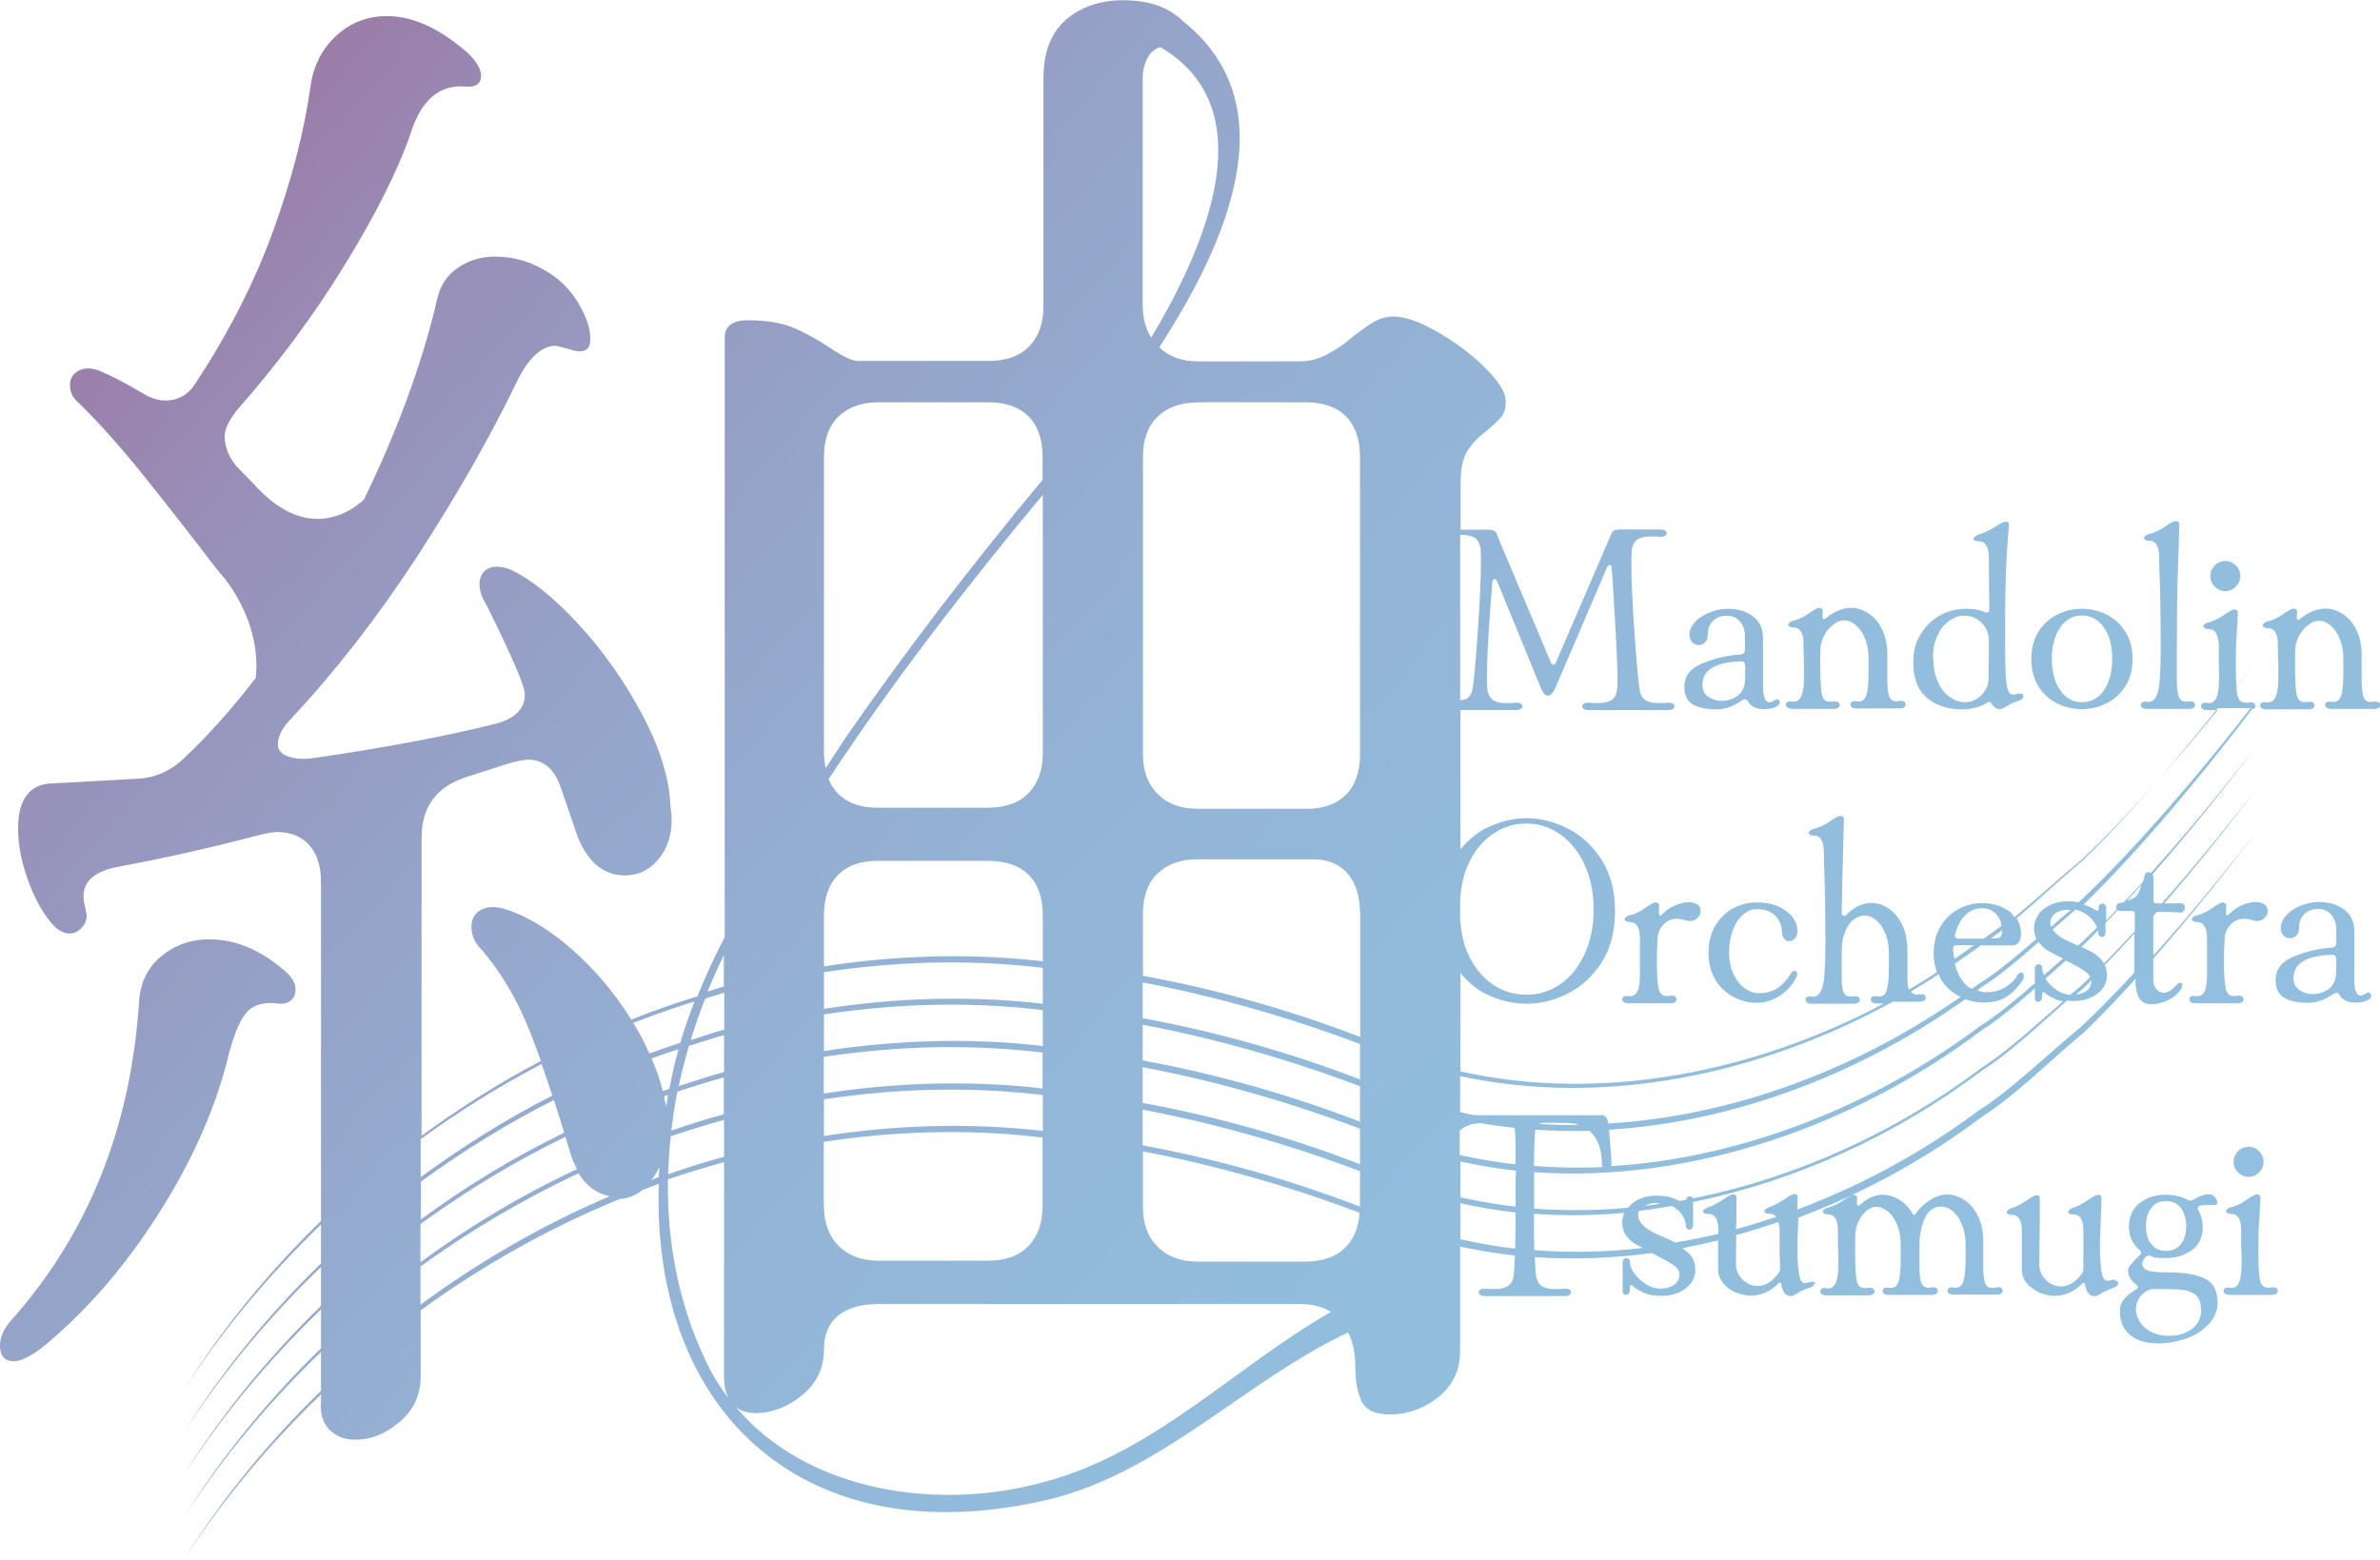 <?xml version="1.0" encoding="UTF-8"?><svg id="_レイヤー_2" xmlns="http://www.w3.org/2000/svg" xmlns:xlink="http://www.w3.org/1999/xlink" viewBox="0 0 106.47 69.8"><defs><style>.cls-1{fill:url(#_名称未設定グラデーション_12);}</style><linearGradient id="_名称未設定グラデーション_12" x1="4.67" y1="2.74" x2="88.99" y2="77.39" gradientUnits="userSpaceOnUse"><stop offset="0" stop-color="#9d719f"/><stop offset=".02" stop-color="#9c75a2"/><stop offset=".16" stop-color="#9890b9"/><stop offset=".32" stop-color="#95a5ca"/><stop offset=".49" stop-color="#93b4d6"/><stop offset=".69" stop-color="#92bddd"/><stop offset="1" stop-color="#92c0e0"/></linearGradient></defs><g id="_レイアウト"><path class="cls-1" d="M10.28,46.99c-.56,2.42-1.62,4.86-3.18,7.31-1.56,2.45-3.32,4.46-5.28,6.05-.51,.37-.91,.56-1.19,.56-.42,0-.63-.23-.63-.7,0-.37,.16-.75,.49-1.12,3.45-3.87,5.36-8.62,5.73-14.26,.05-.84,.37-1.52,.98-2.03,.61-.51,1.33-.77,2.17-.77,1.16,0,2.28,.47,3.36,1.4,.33,.28,.49,.56,.49,.84,0,.23-.08,.41-.24,.52-.16,.12-.38,.15-.66,.1-.56-.05-.98,.08-1.26,.38-.28,.3-.54,.87-.77,1.71Zm65.43-15.48c-.25-.16-.37-.43-.36-.83,.02-.46,.3-.8,.84-1.01,.53-.22,1.1-.35,1.7-.39,.11-.02,.17-.08,.17-.19v-.6c0-.29-.07-.52-.23-.69-.15-.17-.34-.25-.58-.25-.26,0-.47,.08-.62,.23-.15,.15-.23,.35-.23,.59,0,.17-.04,.29-.12,.37s-.18,.12-.3,.12c-.1,0-.2-.04-.28-.12s-.12-.19-.12-.34c0-.2,.08-.38,.24-.56,.16-.18,.38-.32,.64-.43,.27-.11,.54-.17,.82-.17,.46,0,.84,.11,1.14,.34,.3,.22,.45,.55,.45,.98v2.14c0,.49,.1,.73,.3,.73,.02,0,.08-.02,.17-.07,.09-.04,.14-.07,.15-.07,.04,0,.07,.01,.09,.04s.04,.06,.04,.09c0,.1-.08,.17-.23,.23s-.31,.08-.48,.08c-.35,0-.59-.12-.72-.36-.03-.05-.07-.08-.13-.08-.05,0-.09,.02-.13,.05-.39,.27-.76,.4-1.13,.4-.48,0-.85-.08-1.1-.24Zm.45-.87c0,.23,.08,.41,.25,.53s.37,.19,.62,.19c.21,0,.4-.05,.58-.15s.31-.23,.38-.41c.06-.12,.08-.32,.08-.6v-.43c-.01-.12-.07-.18-.19-.18-1.15,.04-1.72,.39-1.72,1.04Zm3.96,1.08h1.93c.08,0,.14-.02,.18-.05s.07-.07,.07-.12-.02-.09-.05-.12-.08-.05-.15-.05h-.07s-.09,.02-.14,.02c-.12,0-.21-.03-.27-.09-.06-.06-.11-.16-.13-.3-.04-.32-.06-.71-.06-1.19,0-.34,0-.6,.01-.79,0-.17,.05-.36,.15-.56,.1-.2,.23-.37,.4-.5,.16-.14,.33-.21,.52-.21s.35,.07,.51,.21c.17,.14,.31,.34,.41,.6,.11,.26,.16,.56,.16,.89v.64c0,.46-.03,.8-.1,1.01-.07,.22-.22,.31-.44,.27-.09-.02-.15,0-.2,.02-.05,.03-.07,.08-.07,.13,0,.05,.02,.09,.07,.12s.1,.05,.18,.05h1.97c.08,0,.14-.02,.18-.05s.07-.07,.07-.12-.02-.09-.05-.12-.08-.05-.15-.05h-.07s-.08,.02-.14,.02c-.17,0-.28-.08-.33-.23s-.08-.39-.08-.7v-1.07c.01-.48-.07-.89-.23-1.21-.16-.33-.37-.57-.62-.73-.25-.16-.5-.24-.76-.24-.39,0-.77,.16-1.15,.47-.04,.03-.07,.04-.1,.03s-.04-.04-.04-.08v-.02c0-.08,.01-.17,.01-.26s-.06-.14-.17-.14c-.05,0-.11,.03-.19,.08s-.13,.08-.17,.1c-.26,.2-.51,.33-.76,.39-.08,.02-.14,.04-.18,.08-.04,.04-.07,.07-.07,.1,0,.04,.02,.07,.07,.09,.04,.02,.1,.04,.18,.04,.15,0,.26,.07,.33,.2,.07,.13,.1,.3,.1,.52s0,.47,.02,.81v.62c.01,.32-.02,.58-.07,.78-.08,.3-.24,.43-.47,.38-.09-.02-.15,0-.2,.02-.05,.03-.07,.08-.07,.13,0,.05,.02,.09,.07,.12s.1,.05,.18,.05Zm6.11-.48c-.43-.33-.64-.87-.64-1.63,0-.45,.1-.85,.3-1.18,.2-.34,.45-.61,.76-.81,.31-.2,.64-.32,.98-.36,.09-.02,.22-.02,.38-.02,.3,0,.56,.05,.78,.15,.05,.02,.07,.02,.08,.02,.08,0,.12-.05,.12-.15l-.02-2.32c0-.21-.03-.39-.1-.52s-.18-.2-.33-.2c-.17,0-.25-.04-.25-.12,0-.03,.02-.07,.07-.1s.1-.07,.18-.09c.22-.07,.43-.17,.63-.29,.2-.12,.32-.2,.37-.22,.08-.04,.14-.06,.18-.06,.1,0,.15,.05,.15,.14s-.01,.26-.04,.49c-.09,1.13-.13,2.37-.13,3.71v.9c0,.7,0,1.25,.03,1.64,.02,.39,.07,.64,.14,.75,.04,.07,.1,.11,.18,.11,.06,0,.13-.01,.21-.04,.02,0,.06-.01,.11-.01s.08,.01,.11,.04,.04,.05,.04,.08c0,.04-.02,.08-.06,.12s-.09,.07-.17,.09c-.17,.05-.34,.13-.52,.24-.14,.09-.24,.13-.3,.13-.14,0-.26-.07-.36-.22-.06-.1-.12-.13-.2-.07-.32,.2-.71,.3-1.17,.3-.58,0-1.09-.16-1.52-.49Zm.26-1.76c0,.4,.07,.75,.21,1.05s.32,.52,.54,.67,.44,.22,.66,.22c.29,0,.54-.11,.75-.33,.21-.22,.31-.46,.31-.72,0-.28,0-.49,.01-.62,0-.1,0-.24,0-.4s0-.39,0-.69c0-.32-.11-.59-.33-.8-.22-.21-.47-.31-.76-.31-.08,0-.14,0-.18,.01-.19,.03-.38,.12-.57,.27-.19,.15-.35,.36-.47,.64-.13,.28-.19,.61-.19,.99Zm4.71,1.24c-.22-.34-.33-.75-.33-1.23s.11-.9,.33-1.24c.22-.34,.5-.59,.85-.76,.34-.17,.71-.25,1.08-.25s.74,.08,1.09,.25c.35,.17,.63,.42,.85,.76,.22,.34,.33,.75,.33,1.24s-.11,.89-.33,1.23c-.22,.34-.51,.59-.85,.76-.35,.17-.71,.25-1.09,.25s-.74-.08-1.09-.25c-.35-.17-.63-.42-.85-.76Zm.59-1.24c0,.58,.12,1.04,.37,1.4,.25,.36,.57,.54,.98,.54s.74-.18,.98-.53c.24-.36,.37-.83,.37-1.41s-.12-1.04-.37-1.4c-.25-.36-.57-.54-.98-.54s-.73,.18-.98,.54c-.25,.36-.37,.83-.37,1.4Zm4.23,2.24h1.93c.08,0,.14-.02,.18-.05s.07-.07,.07-.12-.02-.09-.05-.12-.08-.05-.15-.05h-.07s-.08,.02-.13,.02c-.17,0-.29-.08-.34-.25s-.08-.43-.08-.78v-1.09s.01-1.72,.01-1.72c0-.87,.03-1.96,.08-3.27l.02-.83c0-.09-.06-.14-.17-.14-.06,0-.12,.03-.21,.08-.08,.05-.14,.08-.16,.1-.3,.21-.56,.34-.79,.39-.08,.02-.14,.04-.18,.08-.04,.04-.07,.07-.07,.1,0,.04,.02,.07,.07,.09,.04,.02,.1,.04,.18,.04,.15,0,.26,.07,.33,.2s.1,.3,.1,.52c0,.19,0,.36,.01,.52,.04,1,.06,2.17,.06,3.51,0,.73-.02,1.3-.07,1.73-.07,.53-.25,.77-.55,.72-.09-.02-.15,0-.2,.02-.05,.03-.07,.08-.07,.13,0,.05,.02,.09,.07,.12s.1,.05,.18,.05Zm3.53-5.27c.18,0,.34-.07,.47-.2s.2-.29,.2-.47-.07-.35-.2-.48c-.13-.13-.29-.2-.47-.2s-.34,.07-.47,.2c-.13,.13-.2,.29-.2,.48s.07,.34,.2,.47,.29,.2,.47,.2Zm6.87,4.99s-.08-.05-.15-.05h-.07s-.08,.02-.14,.02c-.17,0-.28-.08-.33-.23s-.08-.39-.08-.7v-1.07c.01-.48-.07-.89-.23-1.21-.16-.33-.37-.57-.62-.73-.25-.16-.5-.24-.76-.24-.39,0-.77,.16-1.15,.47-.04,.03-.07,.04-.1,.03s-.04-.04-.04-.08v-.02c0-.08,.01-.17,.01-.26s-.06-.14-.17-.14c-.05,0-.11,.03-.19,.08s-.13,.08-.17,.1c-.26,.2-.51,.33-.76,.39-.08,.02-.14,.04-.18,.08-.04,.04-.07,.07-.07,.1,0,.04,.02,.07,.07,.09,.04,.02,.1,.04,.18,.04,.15,0,.26,.07,.33,.2,.07,.13,.1,.3,.1,.52s0,.47,.02,.81v.62c.01,.32-.02,.58-.07,.78-.08,.3-.24,.43-.47,.38-.09-.02-.15,0-.2,.02-.05,.03-.07,.08-.07,.13,0,.05,.02,.09,.07,.12s.1,.05,.18,.05h1.93c.08,0,.14-.02,.18-.05s.07-.07,.07-.12-.02-.09-.05-.12-.08-.05-.15-.05h-.07s-.09,.02-.14,.02c-.12,0-.21-.03-.27-.09-.06-.06-.11-.16-.13-.3-.04-.32-.06-.71-.06-1.19,0-.34,0-.6,.01-.79,0-.17,.05-.36,.15-.56,.1-.2,.23-.37,.4-.5,.16-.14,.33-.21,.52-.21s.35,.07,.51,.21c.17,.14,.31,.34,.41,.6,.11,.26,.16,.56,.16,.89v.64c0,.46-.03,.8-.1,1.01-.07,.22-.22,.31-.44,.27-.09-.02-.15,0-.2,.02-.05,.03-.07,.08-.07,.13,0,.05,.02,.09,.07,.12s.1,.05,.18,.05h1.97c.08,0,.14-.02,.18-.05s.07-.07,.07-.12-.02-.09-.05-.12Zm-32.17,9.52s-.04-.04-.04-.08v-.02c0-.1,.01-.22,.01-.34,0-.09-.06-.14-.17-.14-.05,0-.11,.03-.19,.08s-.13,.08-.17,.1c-.26,.2-.51,.33-.76,.39-.08,.02-.14,.04-.18,.08-.04,.04-.07,.07-.07,.1,0,.04,.02,.07,.07,.09,.04,.02,.1,.04,.18,.04,.15,0,.26,.07,.33,.2,.07,.13,.1,.3,.1,.52v1.27c.01,.43,0,.74-.05,.94-.03,.14-.09,.25-.17,.31-.08,.07-.18,.09-.3,.07-.09-.02-.15,0-.2,.02-.05,.03-.07,.08-.07,.13,0,.05,.02,.09,.07,.12s.1,.05,.18,.05h1.93c.08,0,.14-.02,.18-.05s.07-.07,.07-.12-.02-.09-.05-.12-.08-.05-.15-.05h-.07s-.09,.02-.14,.02c-.12,0-.21-.03-.27-.09-.06-.06-.11-.16-.13-.3-.05-.28-.07-.68-.07-1.19,0-.32,.01-.7,.04-1.13,.06-.24,.17-.43,.33-.56,.15-.13,.33-.19,.54-.19,.12,0,.26,.03,.43,.08,.03,.02,.08,.02,.15,.02,.13,0,.24-.05,.33-.14s.14-.2,.14-.32c0-.17-.09-.28-.28-.34-.06-.02-.15-.04-.25-.04-.19,0-.39,.05-.61,.14s-.41,.23-.59,.41c-.04,.04-.07,.06-.09,.05Zm3.32-.34c-.33,.17-.6,.43-.82,.77-.21,.34-.32,.76-.32,1.24s.11,.89,.32,1.23c.21,.34,.49,.59,.82,.76,.33,.17,.67,.25,1.01,.25,.38,0,.73-.11,1.06-.33,.33-.22,.57-.5,.74-.86,.02-.02,.02-.06,.02-.11,0-.04-.01-.07-.04-.09s-.06-.04-.09-.04c-.06,0-.12,.04-.15,.11-.18,.3-.39,.52-.62,.67-.23,.15-.5,.22-.81,.22-.22,0-.43-.07-.64-.22s-.37-.36-.5-.63c-.13-.28-.2-.6-.2-.97s.06-.7,.17-1c.11-.3,.27-.53,.45-.69,.19-.17,.39-.25,.6-.25,.36,0,.64,.09,.84,.28,.19,.19,.3,.44,.31,.76,0,.13,.04,.22,.1,.29s.13,.1,.22,.1c.1,0,.18-.04,.26-.12,.07-.08,.11-.2,.11-.34,0-.13-.03-.27-.09-.4-.09-.22-.29-.42-.59-.6-.3-.18-.68-.27-1.16-.27-.34,0-.68,.08-1.01,.25Zm23.87,.12c0-.17-.09-.28-.28-.34-.06-.02-.15-.04-.25-.04-.19,0-.39,.05-.61,.14s-.41,.23-.59,.41c-.04,.04-.07,.06-.09,.05s-.04-.04-.04-.08v-.02c0-.1,.01-.22,.01-.34,0-.09-.06-.14-.17-.14-.05,0-.11,.03-.19,.08s-.13,.08-.17,.1c-.26,.2-.51,.33-.76,.39-.08,.02-.14,.04-.18,.08-.04,.04-.07,.07-.07,.1,0,.04,.02,.07,.07,.09,.04,.02,.1,.04,.18,.04,.15,0,.26,.07,.33,.2,.07,.13,.1,.3,.1,.52v1.27c.01,.43,0,.74-.05,.94-.03,.14-.09,.25-.17,.31-.08,.07-.18,.09-.3,.07-.09-.02-.15,0-.2,.02-.05,.03-.07,.08-.07,.13,0,.05,.02,.09,.07,.12s.1,.05,.18,.05h1.93c.08,0,.14-.02,.18-.05s.07-.07,.07-.12-.02-.09-.05-.12-.08-.05-.15-.05h-.07s-.09,.02-.14,.02c-.12,0-.21-.03-.27-.09-.06-.06-.11-.16-.13-.3-.05-.28-.07-.68-.07-1.19,0-.32,.01-.7,.04-1.13,.06-.24,.17-.43,.33-.56,.15-.13,.33-.19,.54-.19,.12,0,.26,.03,.43,.08,.03,.02,.08,.02,.15,.02,.13,0,.24-.05,.33-.14s.14-.2,.14-.32Zm4.6,3.72s.04,.06,.04,.09c0,.1-.08,.17-.23,.23s-.31,.08-.48,.08c-.35,0-.59-.12-.72-.36-.03-.05-.07-.08-.13-.08-.05,0-.09,.02-.13,.05-.39,.27-.76,.4-1.13,.4-.48,0-.85-.08-1.1-.24-.25-.16-.37-.43-.36-.83,.02-.46,.3-.8,.84-1.01,.53-.22,1.1-.35,1.7-.39,.11-.02,.17-.08,.17-.19v-.6c0-.29-.07-.52-.23-.69-.15-.17-.34-.25-.58-.25-.26,0-.47,.08-.62,.23-.15,.15-.23,.35-.23,.59,0,.17-.04,.29-.12,.37s-.18,.12-.3,.12c-.1,0-.2-.04-.28-.12s-.12-.19-.12-.34c0-.2,.08-.38,.24-.56,.16-.18,.38-.32,.64-.43,.27-.11,.54-.17,.82-.17,.46,0,.84,.11,1.14,.34,.3,.22,.45,.55,.45,.98v2.14c0,.49,.1,.73,.3,.73,.02,0,.08-.02,.17-.07,.09-.04,.14-.07,.15-.07,.04,0,.07,.01,.09,.04Zm-1.53-1.13v-.43c-.01-.12-.07-.18-.19-.18-1.15,.04-1.72,.39-1.72,1.04,0,.23,.08,.41,.25,.53s.37,.19,.62,.19c.21,0,.4-.05,.58-.15s.31-.23,.38-.41c.06-.12,.08-.32,.08-.6Zm-23.34,14.08s-.02,.08-.06,.12-.09,.07-.17,.09c-.17,.05-.34,.13-.52,.24-.14,.09-.24,.13-.3,.13-.23,0-.37-.16-.43-.49,0-.07-.03-.11-.07-.11-.02,0-.06,.02-.09,.06-.35,.35-.75,.52-1.21,.52-.22,0-.44-.05-.67-.14-.23-.09-.41-.23-.56-.41-.15-.18-.23-.39-.23-.63v-1.29c-.53,.13-1.07,.25-1.6,.35,.14,.1,.27,.19,.38,.33,.13,.17,.2,.38,.2,.62,0,.35-.14,.63-.43,.85-.29,.22-.64,.33-1.06,.33-.34,0-.61-.04-.8-.13s-.34-.17-.43-.24c-.09-.07-.14-.11-.15-.11-.02,0-.04,.02-.05,.07s-.01,.11-.01,.18c0,.05-.02,.09-.05,.13s-.07,.06-.12,.06c-.1,0-.15-.06-.15-.18v-1.29c0-.05,.02-.1,.05-.13,.03-.03,.07-.05,.12-.05,.04,0,.07,.02,.11,.05s.05,.08,.05,.13c0,.17,.07,.34,.21,.53,.14,.19,.31,.34,.52,.47s.42,.19,.62,.19c.25,0,.46-.06,.62-.17s.24-.27,.24-.47c0-.15-.09-.29-.28-.42-.19-.13-.48-.29-.87-.49l-.09-.04c-1.74,.23-3.49,.3-5.23,.18,.02,.49,.04,.81,.08,.94,.05,.18,.14,.31,.28,.38,.14,.08,.33,.11,.57,.11,.09,0,.22,0,.41-.02h.05c.07,0,.13,.02,.17,.05s.06,.07,.06,.12c0,.04-.02,.07-.07,.11s-.1,.05-.18,.05h-3.63c-.08,0-.14-.02-.18-.05-.04-.03-.07-.07-.07-.12s.03-.09,.08-.12c.05-.03,.12-.04,.2-.04,.19,.02,.33,.02,.41,.02,.24,0,.43-.04,.57-.11,.14-.07,.24-.2,.28-.38,.04-.14,.06-.48,.08-1.01-.82-.09-1.64-.23-2.45-.4v4.64c0,.89-.33,1.58-.98,2.1-.65,.51-1.38,.77-2.17,.77-.65,0-1.07-.2-1.26-.59-.19-.4-.28-.92-.28-1.57,0-.59-.11-1.09-.32-1.51-4.56,2.14-8.28,6.19-13.29,7.45-10.98,2.64-17.87-3.84-17.55-14.1-.25,.09-.5,.19-.75,.29-.3,.24-.64,.37-1,.39-3.15,1.29-6.14,2.97-8.9,4.98v2.93c0,.84-.31,1.53-.94,2.06-.63,.54-1.29,.8-1.99,.8-.47,0-.85-.15-1.15-.45-.3-.3-.43-.73-.38-1.29v-.29c-2.32,2.24-4.41,4.72-6.16,7.44,1.73-2.78,3.82-5.32,6.16-7.6v-1.74c-2.32,2.24-4.41,4.72-6.16,7.44,1.73-2.78,3.82-5.32,6.16-7.6v-1.74c-2.32,2.24-4.41,4.72-6.16,7.44,1.73-2.78,3.82-5.32,6.16-7.6v-1.74c-2.32,2.24-4.41,4.72-6.16,7.44,1.73-2.78,3.82-5.32,6.16-7.6v-1.74c-2.32,2.24-4.41,4.72-6.16,7.44,1.73-2.78,3.82-5.32,6.16-7.6v-15.17c0-.7-.17-1.25-.52-1.64-.35-.4-.83-.59-1.43-.59-.19,0-.47,.05-.84,.14-2.33,.61-4.41,1.07-6.22,1.4-1.31,.23-1.82,.84-1.54,1.82l.07,.35c0,.23-.08,.43-.24,.59-.16,.16-.34,.24-.52,.24-.28,0-.56-.16-.84-.49-.42-.51-.77-1.17-1.05-1.96s-.42-1.54-.42-2.24c0-1.35,.53-2.03,1.61-2.03l3.78-.21c.79-.05,1.49-.37,2.1-.98,1.1-1.04,2.14-2.23,3.14-3.52,.24-2.28-1.05-4.06-1.54-4.64-.07-.08-.13-.14-.2-.23-1.03-1.35-2.11-2.74-3.25-4.16-1.14-1.42-2.16-2.55-3.04-3.39-.19-.19-.28-.42-.28-.7s.13-.49,.38-.63c.26-.14,.57-.14,.94,0,.46,.19,1.09,.51,1.89,.98,.37,.23,.72,.35,1.05,.35,.61,0,1.07-.28,1.4-.84,1.44-2.19,2.59-4.44,3.43-6.75,.84-2.31,1.4-4.49,1.68-6.54,.14-.88,.52-1.62,1.15-2.2,.63-.58,1.39-.87,2.27-.87,1.16,0,2.38,.56,3.64,1.68,.37,.37,.56,.7,.56,.98,0,.37-.23,.54-.7,.49-1.17-.09-1.98,.61-2.45,2.1-.56,1.63-1.54,3.59-2.94,5.87-1.4,2.28-3.01,4.45-4.82,6.5-.37,.47-.56,.86-.56,1.19,0,.42,.18,.99,.64,1.45,.14,.14,.38,.38,.65,.66h0c2.55,2.88,4.65,.99,4.95,.7,1.51-3.13,2.61-6.12,3.27-8.97,.14-.61,.45-1.07,.94-1.4,.49-.33,1.04-.49,1.64-.49,.84,0,1.63,.23,2.38,.7,.75,.47,1.31,1.14,1.68,2.03,.14,.33,.21,.65,.21,.98,0,.51-.33,.65-.98,.42l-.56-.14c-.61,0-1.17,.49-1.68,1.47-1.21,2.52-2.7,5.14-4.47,7.87-1.77,2.73-3.66,5.16-5.66,7.31-.42,.42-.63,.82-.63,1.19,0,.23,.14,.41,.42,.52,.28,.12,.65,.15,1.12,.1,3.22-.47,5.94-.98,8.18-1.54,.89-.23,1.33-.67,1.33-1.33,0-.14-.09-.44-.28-.91-.33-.79-.79-1.79-1.4-3.01-.23-.37-.35-.7-.35-.98,0-.33,.12-.56,.35-.7,.23-.14,.56-.14,.98,0,.93,.42,1.96,1.24,3.08,2.45,1.12,1.21,2.07,2.56,2.87,4.06,.79,1.49,1.21,2.84,1.26,4.06,.14,.93,0,1.69-.42,2.27-.42,.58-.96,.87-1.61,.87-.93,0-1.63-.56-2.1-1.68l-.77-2.24c-.28-.84-.77-1.26-1.47-1.26-.14,0-.4,.05-.77,.14l-1.96,.63c-1.35,.42-2.03,1.33-2.03,2.73v13.33c1.7-1.25,3.48-2.37,5.34-3.35-.18-.5-.35-.96-.52-1.38-.56-1.4-1.28-2.61-2.17-3.64-.28-.28-.42-.61-.42-.98,0-.33,.13-.57,.38-.73,.26-.16,.59-.2,1.01-.1,1.12,.33,2.26,1.04,3.43,2.13,.9,.85,1.68,1.8,2.33,2.85,.97-.39,1.96-.73,2.96-1.04,.36-.9,.77-1.78,1.22-2.65V15.1c0-.51,.35-.77,1.05-.77,.84,0,1.53,.12,2.06,.35,.54,.23,1.08,.54,1.64,.91,.56,.37,.96,.56,1.19,.56h5.87c.79,0,1.4-.22,1.82-.66,.42-.44,.63-1.04,.63-1.78V3.5c0-1.17,.34-2.04,1.01-2.62,.68-.58,1.53-.87,2.55-.87,.84,0,1.54,.16,2.1,.49,.05,.03,.08,.05,.12,.08,0,0,0-.01,0-.01,.03,.02,.05,.05,.09,.07,.14,.1,.26,.19,.35,.29,4.77,3.77,1.95,9.99-1.04,14.61,.44,.42,1.01,.63,1.74,.63h4.54c.42,0,.83-.1,1.22-.31,.4-.21,.76-.45,1.08-.73,.28-.23,.58-.45,.91-.66,.33-.21,.65-.31,.98-.31,.51,0,1.18,.23,1.99,.7,.81,.47,1.53,1,2.13,1.61,.61,.61,.91,1.1,.91,1.47,0,.33-.07,.57-.21,.73-.14,.16-.35,.36-.63,.59-.37,.28-.66,.58-.87,.91-.21,.33-.31,.82-.31,1.47v2.06h1.24c.18,0,.3,.05,.36,.14,.02,.03,.04,.09,.07,.19l2.36,5.59c.03,.08,.07,.12,.12,.12,.06,0,.09-.04,.12-.11l2.42-5.62c.02-.06,.06-.13,.09-.19,.05-.09,.17-.13,.38-.13h1.81c.08,0,.14,.02,.18,.05s.07,.07,.07,.12-.03,.09-.08,.12-.12,.04-.2,.04c-.19-.02-.33-.02-.41-.02-.24,0-.43,.04-.57,.11-.14,.08-.24,.2-.28,.39-.02,.1-.04,.33-.04,.68,0,.78,.05,1.88,.15,3.29,.1,1.41,.18,2.25,.24,2.5,.05,.18,.14,.31,.28,.38,.14,.08,.33,.11,.57,.11,.09,0,.22,0,.41-.02h.05c.07,0,.13,.02,.17,.05s.06,.07,.06,.12c0,.04-.02,.07-.07,.11s-.11,.05-.18,.05h-3.63c-.08,0-.14-.02-.18-.05s-.07-.07-.07-.12,.03-.09,.08-.12,.12-.04,.2-.04c.19,.02,.33,.02,.41,.02,.24,0,.43-.04,.57-.11,.14-.07,.24-.2,.28-.38,.02-.11,.04-.31,.04-.6,0-.57-.06-1.87-.19-3.91l-.07-1.04c0-.09-.04-.14-.09-.14-.04,0-.08,.04-.12,.11l-2.31,5.39c-.05,.11-.1,.2-.16,.26s-.12,.09-.17,.09c-.11,0-.21-.1-.3-.3l-1.97-4.81c-.03-.07-.07-.11-.12-.11s-.08,.05-.1,.14c-.06,.75-.12,1.53-.17,2.35-.05,.82-.07,1.46-.07,1.94,0,.31,.01,.52,.04,.63,.05,.18,.14,.31,.28,.38,.14,.08,.33,.11,.57,.11,.09,0,.23,0,.41-.02h.05c.07,0,.13,.02,.17,.05,.04,.03,.06,.07,.06,.12,0,.04-.02,.07-.07,.11-.04,.03-.11,.05-.18,.05h-2.52v6.23c.32-.37,.68-.7,1.1-.92,.61-.31,1.23-.47,1.86-.47s1.25,.16,1.86,.47c.61,.31,1.11,.78,1.51,1.41,.39,.63,.59,1.39,.59,2.28s-.2,1.65-.59,2.28c-.4,.62-.9,1.09-1.51,1.4-.61,.31-1.23,.46-1.86,.46s-1.25-.15-1.86-.46c-.43-.22-.78-.54-1.1-.91v4.4c6.35,1.41,13.16,.03,18.95-3.04h-.34c-.08,0-.14-.02-.18-.05s-.07-.07-.07-.12c0-.06,.02-.1,.07-.13,.05-.03,.11-.04,.2-.02,.23,.04,.38-.05,.44-.27,.07-.22,.1-.56,.1-1.01v-.64c0-.33-.05-.63-.16-.89-.11-.26-.24-.46-.41-.6-.17-.14-.34-.21-.51-.21s-.33,.06-.49,.18c-.16,.12-.29,.31-.39,.55-.1,.24-.15,.55-.15,.9v1.07c-.01,.32,.02,.55,.07,.7s.17,.23,.33,.23c.06,0,.11,0,.14-.01h.07c.06-.01,.11,0,.15,.04s.05,.07,.05,.12-.02,.09-.07,.12-.1,.05-.18,.05h-1.93c-.08,0-.14-.02-.18-.05s-.07-.07-.07-.12c0-.06,.02-.1,.07-.13,.05-.03,.11-.04,.2-.02,.29,.05,.47-.19,.55-.72,.05-.43,.07-1,.07-1.73,0-1.33-.02-2.5-.06-3.51,0-.16-.01-.33-.01-.52,0-.21-.03-.39-.1-.52s-.18-.2-.33-.2c-.08,0-.14-.01-.18-.04-.04-.02-.07-.05-.07-.09,0-.03,.02-.07,.07-.1,.04-.04,.1-.06,.18-.08,.23-.05,.49-.18,.79-.39,.02-.02,.08-.05,.16-.1,.08-.05,.15-.08,.21-.08,.11,0,.17,.05,.17,.14l-.02,.7c-.05,1.66-.07,2.82-.08,3.48,0,.05,0,.08,.03,.11,.02,.03,.05,.04,.08,.04s.07-.02,.11-.06c.36-.35,.73-.52,1.1-.52,.26,0,.52,.08,.76,.24,.25,.16,.45,.4,.62,.73,.16,.33,.24,.73,.24,1.21v1.07c-.01,.28,.01,.48,.06,.63,.43-.25,.85-.51,1.26-.78-.09-.25-.15-.52-.15-.83,0-.48,.11-.89,.32-1.24,.21-.34,.49-.6,.82-.77,.33-.17,.67-.25,1.01-.25,.5,0,.92,.13,1.26,.38,.09,.07,.14,.16,.21,.25,1.04-.86,2.11-1.85,2.99-2.56,1.93-1.81,4.19-4.37,6.1-6.71h-.5c-.08,0-.14-.02-.18-.05s-.07-.07-.07-.12c0-.06,.02-.1,.07-.13,.05-.03,.11-.04,.2-.02,.24,.05,.39-.08,.47-.38,.05-.17,.07-.44,.07-.81,0-.26,0-.46-.01-.6v-.79c-.01-.21-.05-.38-.11-.52-.07-.13-.18-.2-.33-.2-.08,0-.14-.01-.18-.04-.04-.02-.07-.06-.07-.09,0-.03,.02-.07,.07-.1,.04-.04,.1-.06,.18-.08,.24-.06,.5-.19,.76-.39,.03-.02,.09-.05,.17-.1s.14-.08,.19-.08c.11,0,.17,.05,.17,.14l-.02,.47-.05,.82c-.02,.29-.02,.68-.02,1.16,0,.36,.01,.63,.03,.86,.3-.37,.58-.74,.85-1.09-.27,.36-.55,.73-.85,1.11,0,.11,.02,.23,.03,.31,.02,.13,.07,.23,.13,.3,.06,.06,.15,.09,.27,.09,.05,0,.1,0,.14-.01h.07c.06-.01,.11,0,.15,.04,.02,.02,.03,.05,.04,.08,0,0,.01-.01,.02-.02,0,0-.01,.01-.02,.02,0,.01,.02,.02,.02,.04,0,.05-.02,.09-.07,.12-.02,.01-.06,.01-.09,.02-2.11,2.81-5.08,6.38-7.53,8.74,0,0,0,0-.01,.01,.01,0,.03,0,.05,.01,.18,.06,.32,.12,.41,.18,.1,.06,.16,.09,.17,.09,.04,0,.06-.06,.06-.18,0-.05,.02-.08,.05-.11s.07-.04,.11-.04c.05,0,.09,.02,.12,.05,.03,.03,.05,.07,.05,.12v.59c.15-.16,.31-.32,.47-.49-.01-.03-.03-.05-.03-.08,0-.06,.02-.12,.06-.16s.1-.07,.18-.07c.04,0,.07-.02,.11-.02,.28-.3,.57-.61,.86-.92,0,0,0,0,0,0,.03-.15,.06-.26,.09-.33,.03-.07,.08-.1,.15-.1,.05,0,.07,.03,.1,.05,1.69-1.88,3.38-3.93,4.69-5.64-1.3,1.74-2.95,3.8-4.61,5.69,.03,.05,.05,.12,.05,.21v.97c0,.08,.04,.12,.12,.12,.1,0,.16,0,.25,0,1.52-1.72,3.01-3.54,4.2-5.09-1.16,1.56-2.61,3.37-4.09,5.09,.11,0,.25,0,.33,0,.18,0,.31-.01,.38-.01s.12,.02,.16,.06,.05,.09,.05,.15c0,.06-.02,.11-.06,.15s-.09,.07-.15,.06c-.21-.02-.56-.03-1.04-.03-.05,.06-.11,.12-.16,.18,0,.56,0,1.16,0,1.78,1.66-1.85,3.3-3.85,4.58-5.52-1.29,1.73-2.93,3.77-4.58,5.65,0,.33,0,.64,0,.99,0,.13,.04,.26,.13,.37s.2,.17,.33,.17c.17,0,.36-.11,.56-.33,.07-.08,.13-.12,.19-.12,.06,0,.09,.04,.09,.11s-.04,.15-.11,.25c-.14,.17-.32,.32-.55,.43s-.47,.17-.73,.17-.45-.1-.56-.3c-.1-.2-.15-.44-.15-.73v-.1c-.79,.87-1.57,1.69-2.3,2.39-1.35,1.11-3.09,2.85-4.54,3.76-2.48,1.87-5.28,3.42-8.24,4.53-.03,.56-.04,1.03-.04,1.42,0,.46,.02,.83,.07,1.1,.04,.28,.13,.41,.26,.41,.04,0,.1,0,.17-.03s.13-.03,.16-.03c.1,0,.15,.04,.15,.12Zm12.38-13.54c-.12,.12-.24,.24-.35,.35-.11,.09-.22,.19-.33,.28,.18-.02,.33-.06,.45-.15,.16-.11,.24-.27,.24-.47,0,0,0,0,0-.01Zm-5,3.97c1.17-.73,2.55-2,3.74-3.03-.11-.02-.21-.05-.3-.08-.19-.09-.34-.17-.43-.24-.09-.07-.14-.11-.15-.11-.02,0-.04,.02-.05,.07s-.01,.11-.01,.18c0,.05-.02,.09-.05,.13s-.07,.06-.12,.06c-.1,0-.15-.06-.15-.18v-.41c-.81,.71-1.63,1.4-2.38,1.87-5.64,4.25-12.94,6.84-20.02,6.35,0,.44,0,.93,0,1.51,0,.04,0,.08,0,.12,1.4,.1,2.8,.09,4.2-.04,.12-.15,.27-.27,.46-.37,.23-.11,.5-.17,.81-.17,.28,0,.52,.03,.69,.09,.14,.05,.24,.1,.34,.15,.1-.02,.21-.04,.31-.06,0-.04,.01-.08,.04-.11,.03-.03,.07-.04,.11-.04,.05,0,.09,.02,.12,.05,.01,.01,0,.03,.02,.04,4.63-.92,9.1-2.98,12.82-5.77Zm-14.45,5.99c-.21,0-.38,.05-.51,.13,.23-.03,.47-.07,.7-.1-.06,0-.13-.02-.19-.02Zm-13.26-1.42s-.05-.02-.07-.03c-3.07-1.16-6.34-2.1-9.65-2.73v1.6c3.32,.61,6.57,1.53,9.72,2.74v-1.58Zm-23.98,1.56c0,.75,.22,1.34,.66,1.78,.44,.44,1.04,.66,1.78,.66h4.89c.79,0,1.4-.22,1.82-.66,.42-.44,.63-1.04,.63-1.78v-3.07c-.11-.01-.22-.03-.33-.04-3.18-.35-6.35-.24-9.46,.23v2.88Zm9.79-3.36v-1.61c-.11-.01-.22-.03-.33-.04-3.18-.35-6.35-.24-9.46,.23v1.64c3.12-.48,6.3-.6,9.49-.26,.1,0,.2,.03,.3,.04Zm14.19-9.71c0-.79-.19-1.4-.56-1.82-.37-.42-.89-.63-1.54-.63h-5.17c-.75,0-1.34,.21-1.78,.63-.44,.42-.66,1.03-.66,1.82v2.76c3.32,.61,6.57,1.53,9.72,2.74v-5.5Zm29.69,2.8c0,.08-.02,.15-.07,.2-.22,.32-.47,.56-.73,.72-.27,.16-.61,.24-1.02,.24-.27,0-.53-.06-.79-.15-4.63,3.29-10.25,5.49-15.94,5.84,.07,.78,.11,1.31,.11,1.58,0,.02-.01,.03-.01,.05,5.91-.37,11.77-2.73,16.47-6.25,.78-.48,1.64-1.21,2.48-1.94v-.67c0-.05,.02-.1,.05-.13,.03-.03,.07-.05,.12-.05,.04,0,.07,.02,.11,.05s.05,.08,.05,.13c0,.1,.03,.21,.08,.31,.29-.25,.57-.5,.85-.74l-.1-.05c-.26-.13-.47-.24-.62-.33-.14-.09-.26-.21-.37-.36-.86,.76-1.74,1.51-2.54,2.01-.07,.05-.14,.1-.21,.15,.12,.04,.24,.09,.38,.09,.33,0,.62-.07,.87-.22,.24-.15,.42-.32,.53-.52,.05-.09,.12-.14,.19-.14,.08,0,.12,.05,.12,.15Zm1.23-2.23c.3-.26,.59-.52,.87-.75-.03,0-.07-.01-.1-.01-.26,0-.46,.06-.6,.17-.14,.12-.21,.26-.21,.42,0,.06,.02,.12,.04,.17Zm-20.67,9.13c-.8,.02-1.61,0-2.41-.05-.03,.32-.05,.88-.06,1.62,1.02,.08,2.04,.1,3.07,.05-.01-.04-.03-.06-.03-.11,0-.71-.2-1.21-.57-1.52Zm-.49-.26s-.09-.05-.14-.06c-.18-.03-.5-.04-.95-.04h-.49c-.07,0-.12,.03-.17,.05,.58,.04,1.16,.05,1.75,.05Zm-4.4-.08c-.08,0-.18,.01-.24,.02-.19,.03-.37,.1-.55,.22-.04,.03-.07,.06-.11,.09v1.09c.83,.18,1.66,.33,2.5,.42,0-.16,0-.33,0-.53,0-.46-.01-.82-.04-1.08,0,0,0-.01-.01-.02-.52-.06-1.05-.13-1.56-.22Zm-29.35-1.33c3.12-.48,6.3-.6,9.49-.26,.1,0,.2,.03,.3,.04v-1.61c-.11-.01-.22-.03-.33-.04-3.18-.35-6.35-.24-9.46,.23v1.64Zm-4.47-.72c-.7,.19-1.39,.41-2.08,.64-.11,.58-.2,1.16-.27,1.74,.78-.27,1.56-.52,2.35-.73v-1.65Zm28.46,.4s-.05-.02-.07-.03c-3.07-1.16-6.34-2.1-9.65-2.73v1.6c3.32,.61,6.57,1.53,9.72,2.74v-1.58Zm-14.19-3.41c-.11-.01-.22-.03-.33-.04-3.18-.35-6.35-.24-9.46,.23v1.64c3.12-.48,6.3-.6,9.49-.26,.1,0,.2,.03,.3,.04v-1.61Zm4.47,4.15c3.32,.61,6.57,1.53,9.72,2.74v-1.58s-.05-.02-.07-.03c-3.07-1.16-6.34-2.1-9.65-2.73v1.6Zm9.72-2.63s-.05-.02-.07-.03c-3.07-1.16-6.34-2.1-9.65-2.73v1.6c3.32,.61,6.57,1.53,9.72,2.74v-1.58Zm-23.98-3.48c3.12-.48,6.3-.6,9.49-.26,.1,0,.2,.03,.3,.04v-2.05c0-.79-.21-1.4-.63-1.82s-1.03-.63-1.82-.63h-4.96c-.75,0-1.33,.21-1.75,.63-.42,.42-.63,1.03-.63,1.82v2.28Zm.63-7.73c.42,.42,1,.63,1.75,.63h4.96c.79,0,1.4-.22,1.82-.66,.42-.44,.63-1.04,.63-1.78v-11.56c-3.39,4.08-6.66,8.29-9.58,12.72,.1,.25,.24,.47,.42,.65Zm-.63,7.99v1.64c3.12-.48,6.3-.6,9.49-.26,.1,0,.2,.03,.3,.04v-1.61c-.11-.01-.22-.03-.33-.04-3.18-.35-6.35-.24-9.46,.23Zm-4.47,.92c-.28,.08-.56,.18-.84,.26-.24,.61-.46,1.23-.65,1.86,.5-.16,.99-.33,1.5-.47v-1.65Zm-1.57,2.38c-.17,.59-.33,1.19-.46,1.8,.67-.22,1.35-.45,2.03-.63v-1.65c-.53,.14-1.05,.32-1.57,.48Zm-.46,.14c-.4,.13-.81,.28-1.21,.42,.22,.5,.38,.99,.5,1.46,.1-.03,.19-.06,.29-.1,.12-.6,.25-1.2,.42-1.79Zm-.66,2.11c.03,.16,.08,.31,.1,.47,.03-.18,.06-.36,.09-.53-.06,.02-.13,.04-.19,.07Zm.31,1.79c-.06,.57-.11,1.13-.12,1.7,.83-.29,1.66-.55,2.5-.78v-1.65c-.8,.22-1.59,.47-2.38,.73Zm35.31,2.73c.82,.18,1.64,.33,2.48,.42,0-.02,0-.03,0-.05v-1.24c.01-.09,.02-.21,.02-.32-.84-.09-1.67-.23-2.49-.41v1.61Zm27.31-9.07c.16-.14,.32-.27,.47-.39,.13-.12,.27-.26,.4-.39-.04-.09-.11-.18-.23-.26-.18-.13-.47-.29-.85-.48-.3,.26-.6,.53-.91,.81,.02,.03,.02,.05,.04,.08,.14,.19,.31,.34,.52,.47,.18,.11,.37,.16,.55,.18Zm1.49-1.39c.45-.45,.91-.94,1.38-1.44v-.79c0-.08-.04-.12-.12-.12-.14,0-.25,0-.34,0s-.15,0-.21,0c-.04,0-.06-.02-.09-.04-.18,.2-.37,.4-.55,.58v.46s-.02,.09-.05,.12-.07,.05-.11,.05-.07-.02-.11-.05-.05-.07-.05-.12c0-.04-.01-.08-.02-.12-.22,.22-.44,.45-.66,.66-.03,.02-.05,.05-.08,.07,.19,.09,.36,.17,.49,.24,.19,.11,.34,.25,.47,.41,.02,.02,.02,.05,.04,.07Zm1.04-2.82c.21-.05,.38-.12,.47-.27,.07-.11,.12-.26,.16-.43-.21,.24-.42,.47-.63,.7Zm-2.33,.43c-.32,.27-.65,.57-1,.87,.12,.18,.33,.36,.66,.51,.07,.03,.14,.06,.2,.09s.12,.05,.18,.08c.03,.01,.06,.03,.09,.04,.04-.03,.09-.07,.13-.11,.23-.22,.48-.46,.72-.7-.03-.07-.06-.15-.12-.23-.11-.17-.27-.31-.48-.43-.12-.07-.25-.11-.39-.14Zm-2.61,.38c.12,.2,.19,.41,.19,.67,0,.17-.03,.3-.1,.39-.07,.09-.15,.14-.24,.14h-1.45c-.38,.28-.77,.55-1.17,.82,.06,.26,.16,.5,.3,.71,.13,.19,.28,.33,.45,.42,.11-.08,.22-.15,.33-.23,.8-.5,1.7-1.25,2.57-2.01-.06-.13-.11-.28-.11-.46,0-.21,.06-.41,.18-.6,.12-.19,.3-.34,.53-.45,.23-.11,.5-.17,.81-.17,.18,0,.34,.02,.47,.04,.03-.02,.06-.05,.09-.07,2.47-2.32,5.5-5.88,7.62-8.63-.03,0-.05,.02-.09,.02h-1.39c-1.89,2.38-4.13,4.97-6.04,6.82-.89,.73-1.94,1.73-2.97,2.59Zm-.65,.52c-.17,.13-.34,.26-.51,.37h.18c.14,0,.23-.03,.27-.1s.06-.15,.06-.25c0,0,0-.01,0-.02Zm-2.12,.24c0,.09,.06,.14,.17,.14h1.12c.26-.18,.53-.37,.8-.58-.03-.19-.1-.37-.22-.5-.17-.19-.39-.28-.67-.28s-.51,.1-.72,.3c-.21,.2-.37,.49-.47,.86,0,.02-.01,.04-.01,.06Zm-.02,1.05c.3-.2,.59-.41,.88-.62h-.76c-.12,0-.18,.05-.18,.16,0,.17,.04,.31,.06,.46Zm-22.11,5.24v1.61c.21,.05,.42,.1,.63,.14h2.26s3.44,0,3.44,0c.17,0,.26,.13,.3,.37,5.61-.33,11.18-2.46,15.76-5.67-.02-.01-.05-.01-.07-.03-.34-.17-.61-.42-.82-.76-.04-.07-.06-.15-.09-.22-.41,.27-.83,.53-1.25,.78,.06,.08,.14,.13,.26,.13,.06,0,.11,0,.14-.01h.07c.06-.01,.11,0,.15,.04s.05,.07,.05,.12-.02,.09-.07,.12-.1,.05-.18,.05h-1.22c-5.88,3.23-12.84,4.74-19.37,3.33Zm0-7.97v1.02c.05,.53,.15,1.04,.35,1.48,.26,.58,.63,1.03,1.08,1.35,.46,.32,.97,.48,1.53,.48s1.07-.16,1.53-.48c.46-.32,.82-.77,1.08-1.35,.27-.58,.4-1.24,.4-1.98s-.13-1.42-.4-2c-.26-.58-.63-1.03-1.08-1.36-.46-.32-.97-.49-1.53-.49s-1.07,.16-1.53,.49c-.46,.32-.82,.78-1.08,1.36-.2,.44-.3,.95-.35,1.48Zm0-16.25v7.4c.08-.02,.19-.02,.26-.05,.14-.07,.24-.2,.28-.38,.06-.25,.14-1.08,.24-2.49,.1-1.42,.15-2.52,.15-3.3,0-.35-.01-.57-.04-.68-.05-.18-.14-.31-.28-.39-.14-.07-.33-.11-.57-.11-.01,0-.03,0-.05,0Zm-11.75-5.92c-.75,0-1.34,.21-1.78,.63-.44,.42-.66,1.03-.66,1.82v13.29c0,.75,.22,1.34,.66,1.78,.44,.44,1.04,.66,1.78,.66h4.89c.75,0,1.33-.21,1.75-.63,.42-.42,.63-1.03,.63-1.82v-13.29c0-.79-.21-1.4-.63-1.82-.42-.42-1.03-.63-1.82-.63h-4.82Zm-2.45-4.34c0,.57,.13,1.05,.38,1.44,2.57-4.31,5.02-10.29,.41-13-.22,.07-.41,.2-.55,.44-.16,.28-.24,.58-.24,.91V13.7Zm-14.19,20.71c.29-.44,.58-.88,.86-1.32,2.75-3.97,5.75-7.87,8.85-11.59v-1.02c0-.79-.21-1.4-.63-1.82-.42-.42-1.03-.63-1.82-.63h-4.89c-.75,0-1.34,.21-1.78,.63-.44,.42-.66,1.03-.66,1.82v13.22c0,.26,.03,.49,.08,.71Zm-5.28,9.99c.24-.07,.48-.16,.73-.23v-1.4c-.26,.53-.5,1.07-.73,1.62Zm-3.33,1.39c.15,.24,.29,.48,.43,.74,.11,.22,.2,.43,.3,.64,.46-.17,.92-.33,1.38-.48,.19-.63,.4-1.24,.64-1.85-.93,.29-1.84,.61-2.74,.96Zm-9.5,6.91c1.87-1.37,3.83-2.6,5.89-3.65-.17-.5-.33-.97-.48-1.41-1.88,.98-3.69,2.11-5.41,3.36v1.7Zm0,1.9c2.02-1.49,4.17-2.79,6.42-3.89-.16-.51-.31-1-.46-1.46-2.08,1.05-4.07,2.28-5.95,3.65v1.7Zm0,1.9c2.19-1.61,4.53-3.01,6.99-4.16-.1-.2-.21-.41-.28-.67-.08-.27-.16-.51-.24-.77-2.27,1.1-4.43,2.41-6.48,3.9v1.7Zm0,1.9c2.63-1.93,5.46-3.57,8.45-4.84-.29-.07-.59-.19-.87-.42-.2-.16-.37-.37-.52-.61-2.48,1.16-4.85,2.56-7.07,4.17v1.7Zm10.65-5.7c0-.15,.02-.3,.03-.45-.09,.18-.19,.35-.3,.5-.02,.03-.05,.05-.08,.08,.12-.04,.23-.09,.34-.13Zm2.36,8.73c.22,.41,.48,.78,.75,1.15-.11-.24-.19-.53-.19-.9v-9.65c-.84,.23-1.68,.49-2.51,.77-.05,2.99,.55,5.95,1.95,8.64Zm27.73-2.69c-.37-.23-.82-.36-1.37-.36h-18.88c-.79,0-1.4,.17-1.82,.52-.42,.35-.63,.85-.63,1.5,0,.84-.33,1.53-.98,2.06-.65,.53-1.35,.8-2.1,.8-.37,0-.65-.11-.87-.28,3.24,3.85,9.17,4.69,13.91,3.33,4.9-1.34,8.42-5.12,12.74-7.59Zm1.27-4.44s-.04-.01-.05-.02c-3.07-1.16-6.34-2.1-9.65-2.73v2.49c0,.75,.22,1.34,.66,1.78,.44,.44,1.04,.66,1.78,.66h4.82c.79,0,1.4-.22,1.82-.66,.37-.39,.57-.9,.61-1.52Zm6.95,1.6c.01-.43,.02-.97,.02-1.62-.83-.09-1.65-.23-2.47-.41v1.61c.81,.18,1.63,.33,2.45,.42Zm5.71-.03c-.14-.07-.27-.14-.37-.2-.15-.09-.28-.22-.39-.38-.11-.16-.16-.35-.16-.58,0-.14,.04-.28,.09-.41-1.35,.12-2.69,.14-4.04,.04,0,.65,0,1.2,.02,1.63,1.61,.12,3.23,.09,4.84-.1Zm3.38-.61v-.19c0-.21-.03-.38-.1-.52-.07-.13-.18-.2-.33-.2-.17,0-.25-.04-.25-.12,0-.03,.02-.07,.07-.1s.1-.07,.18-.09c.17-.05,.39-.17,.65-.34,.03-.02,.07-.05,.13-.09s.1-.06,.13-.08c.08-.04,.14-.06,.18-.06,.1,0,.15,.05,.15,.14v1.09c-.01,.12-.02,.21-.02,.33,.6-.16,1.2-.35,1.8-.55-.07-.09-.15-.14-.28-.14-.17,0-.25-.04-.25-.12,0-.03,.02-.07,.07-.1s.1-.07,.18-.09c.17-.05,.39-.17,.65-.34,.03-.02,.07-.05,.13-.09s.1-.06,.13-.08c.08-.04,.14-.06,.18-.06,.1,0,.15,.05,.15,.14l-.02,.55c2.92-1.09,5.68-2.61,8.13-4.44,1.45-.91,3.22-2.64,4.55-3.72,.76-.71,1.58-1.55,2.4-2.44v-1.75c-.44,.49-.89,.97-1.32,1.41,.06,.13,.1,.27,.1,.43,0,.35-.14,.63-.43,.85-.29,.22-.64,.33-1.06,.33-.11,0-.21-.01-.3-.02-1.22,1.06-2.61,2.39-3.83,3.15-3.75,2.83-8.23,4.91-12.9,5.86v1.07s-.02,.09-.05,.12-.07,.05-.11,.05-.07-.02-.11-.05-.05-.07-.05-.12c0-.16-.06-.32-.17-.49-.11-.16-.26-.29-.45-.4-.49,.08-.98,.16-1.48,.22-.02,.06-.04,.12-.04,.18,0,.31,.26,.58,.77,.83,.07,.03,.14,.06,.2,.09s.12,.05,.18,.08c.2,.08,.36,.16,.51,.24,.64-.11,1.28-.24,1.92-.39Zm2.74,1.02v-1.21c.01-.15-.03-.25-.06-.36-.62,.21-1.25,.41-1.88,.58,0,.53-.01,.99-.01,1.31,0,.26,.1,.49,.29,.68s.42,.29,.68,.29c.34,0,.65-.19,.94-.58,.05-.09,.07-.16,.06-.22,0-.13-.01-.29-.01-.49Zm9.73,1.36h-.07s-.08,.02-.14,.02c-.17,0-.28-.08-.33-.23s-.08-.39-.08-.7v-1.07c.01-.48-.07-.89-.23-1.21-.16-.33-.37-.57-.62-.73-.25-.16-.5-.24-.76-.24-.28,0-.55,.09-.82,.28-.27,.19-.47,.38-.59,.59-.05,.07-.09,.07-.14-.01-.16-.28-.36-.49-.59-.63s-.48-.22-.73-.22c-.36,0-.71,.15-1.03,.45-.04,.03-.07,.04-.1,.03s-.04-.05-.04-.1c0-.07,.01-.15,.01-.24,0-.09-.06-.14-.17-.14-.05,0-.11,.03-.19,.08s-.13,.08-.17,.1c-.26,.2-.51,.33-.76,.39-.08,.02-.14,.04-.18,.08-.04,.04-.07,.07-.07,.1,0,.04,.02,.07,.07,.09,.04,.02,.1,.04,.18,.04,.15,0,.26,.07,.33,.2,.07,.13,.1,.3,.1,.52v.79c.02,.14,.02,.34,.02,.6,0,.36-.02,.63-.07,.81-.08,.3-.24,.43-.47,.38-.09-.02-.15,0-.2,.02-.05,.03-.07,.08-.07,.13,0,.05,.02,.09,.07,.12s.1,.05,.18,.05h1.93c.08,0,.14-.02,.18-.05s.07-.07,.07-.12-.02-.09-.05-.12-.08-.05-.15-.05h-.07s-.09,.02-.14,.02c-.12,0-.21-.03-.27-.09-.06-.06-.11-.16-.13-.3-.04-.32-.06-.72-.06-1.21,0-.34,0-.61,.01-.81,0-.15,.04-.32,.12-.52,.08-.2,.2-.37,.34-.5,.15-.14,.31-.21,.48-.21s.35,.07,.52,.21,.31,.34,.41,.6c.11,.26,.16,.56,.16,.89v.64c0,.46-.03,.8-.1,1.01-.07,.22-.22,.31-.44,.27-.09-.02-.15,0-.2,.02-.05,.03-.07,.08-.07,.13,0,.05,.02,.09,.07,.12s.1,.05,.18,.05h1.97c.08,0,.14-.02,.18-.05s.07-.07,.07-.12-.02-.09-.05-.12-.08-.05-.15-.05h-.07s-.08,.02-.14,.02c-.17,0-.28-.08-.33-.23-.06-.15-.08-.39-.08-.7v-1.07c.01-.42,.09-.8,.25-1.13,.16-.34,.4-.5,.72-.5,.17,0,.35,.07,.52,.21s.31,.34,.41,.6c.11,.26,.16,.56,.16,.89v.64c0,.46-.03,.8-.1,1.01-.07,.22-.22,.31-.44,.27-.09-.02-.15,0-.2,.02-.05,.03-.07,.08-.07,.13,0,.05,.02,.09,.07,.12s.1,.05,.18,.05h1.97c.08,0,.14-.02,.18-.05,.04-.03,.07-.07,.07-.12s-.02-.09-.05-.12-.09-.05-.15-.05Zm5.26-.36s-.08,0-.16,.03-.13,.03-.17,.03c-.13,0-.21-.14-.26-.41-.04-.28-.07-.64-.07-1.1,0-.4,.02-.9,.05-1.48l.02-.72c0-.09-.05-.14-.15-.14-.04,0-.1,.02-.18,.06-.03,.02-.08,.04-.13,.08s-.1,.07-.13,.09c-.26,.17-.48,.29-.65,.34-.08,.02-.14,.05-.18,.09s-.07,.07-.07,.1c0,.08,.08,.12,.25,.12,.15,0,.26,.07,.33,.2,.07,.13,.1,.3,.1,.52v1.21c-.01,.2,0,.36,0,.49,0,.06-.01,.14-.06,.22-.28,.39-.6,.58-.94,.58-.26,0-.49-.1-.68-.29s-.29-.42-.29-.68c0-.43,0-1.06,.02-1.88v-1.09c.01-.09-.04-.14-.14-.14-.04,0-.1,.02-.18,.06-.03,.02-.07,.04-.13,.08s-.1,.07-.13,.09c-.26,.17-.48,.29-.65,.34-.08,.02-.14,.05-.18,.09s-.07,.07-.07,.1c0,.08,.08,.12,.25,.12,.15,0,.26,.07,.33,.2,.07,.13,.1,.3,.1,.52v1.72c0,.25,.07,.46,.23,.63,.15,.18,.34,.31,.56,.41,.22,.09,.45,.14,.67,.14,.46,0,.86-.17,1.21-.52,.04-.04,.07-.06,.09-.06,.04,0,.06,.04,.07,.11,.06,.32,.2,.49,.43,.49,.06,0,.15-.04,.3-.13,.18-.11,.36-.19,.52-.24,.07-.02,.13-.05,.17-.09s.06-.08,.06-.12c0-.08-.05-.12-.15-.12Zm4.61,.99c0,.36-.12,.69-.37,.97-.25,.28-.57,.51-.98,.66s-.84,.24-1.31,.24c-.58,0-1.02-.14-1.32-.43-.3-.29-.43-.67-.39-1.14,.03-.3,.27-.58,.72-.85,.06-.03,.08-.06,.08-.1s-.03-.07-.08-.12c-.24-.18-.36-.38-.36-.59,0-.05,0-.08,.01-.11,0-.05,.07-.13,.17-.25s.22-.24,.33-.34c.05-.05,.07-.09,.07-.13,0-.05-.02-.09-.07-.12-.32-.28-.47-.62-.47-1.03,0-.47,.16-.82,.48-1.07,.32-.25,.71-.37,1.17-.37,.35,0,.67,.07,.97,.22,.05,.02,.09,.04,.14,.04,.03,0,.07-.01,.12-.04,.26-.16,.49-.24,.68-.24,.12,0,.21,.04,.28,.12s.11,.16,.11,.24-.04,.12-.11,.12h-.26c-.13,0-.26,0-.37,.02-.09,.02-.13,.06-.13,.13,0,.03,.01,.07,.04,.11,.12,.22,.18,.46,.18,.72,0,.45-.16,.79-.48,1.03-.32,.24-.71,.36-1.17,.36-.13,0-.26,0-.37-.01-.11,0-.2-.03-.27-.06-.03-.02-.07-.04-.12-.04-.04,0-.08,.02-.12,.05-.06,.04-.1,.1-.14,.18-.04,.08-.05,.13-.04,.17,.03,.14,.12,.23,.28,.28s.44,.07,.87,.07c.69,0,1.24,.09,1.63,.27,.39,.18,.59,.53,.59,1.05Zm-3.21-3.37c0,.33,.08,.6,.24,.8,.16,.2,.38,.3,.66,.3s.51-.1,.66-.3c.16-.2,.24-.47,.24-.8s-.08-.61-.24-.82c-.16-.21-.38-.31-.66-.31s-.51,.1-.66,.31c-.16,.21-.24,.48-.24,.82Zm2.46,3.71c0-.27-.07-.47-.2-.6-.13-.13-.31-.21-.53-.25-.23-.04-.54-.05-.94-.05h-.47c-.09,0-.16,.02-.22,.05-.18,.09-.32,.22-.41,.36s-.14,.31-.14,.49c0,.2,.06,.39,.18,.57,.12,.19,.29,.34,.51,.45,.22,.11,.48,.17,.78,.17,.42,0,.77-.1,1.04-.31,.28-.21,.41-.5,.41-.88Zm1.66-7.07c-.13,.13-.2,.29-.2,.48s.07,.34,.2,.47,.29,.2,.47,.2,.34-.07,.47-.2,.2-.29,.2-.47-.07-.35-.2-.48c-.13-.13-.29-.2-.47-.2s-.34,.07-.47,.2Zm1.58,6.09h-.07s-.09,.02-.14,.02c-.12,0-.21-.03-.27-.09-.06-.06-.11-.16-.13-.3-.04-.24-.06-.64-.06-1.2,0-.48,0-.87,.02-1.16l.05-.82,.02-.47c0-.09-.06-.14-.17-.14-.05,0-.11,.03-.19,.08s-.13,.08-.17,.1c-.26,.2-.51,.33-.76,.39-.08,.02-.14,.04-.18,.08-.04,.04-.07,.07-.07,.1,0,.04,.02,.07,.07,.09,.04,.02,.1,.04,.18,.04,.15,0,.26,.07,.33,.2,.07,.13,.1,.3,.1,.52v.79c.02,.14,.02,.34,.02,.6,0,.36-.02,.63-.07,.81-.08,.3-.24,.43-.47,.38-.09-.02-.15,0-.2,.02-.05,.03-.07,.08-.07,.13,0,.05,.02,.09,.07,.12s.1,.05,.18,.05h1.93c.08,0,.14-.02,.18-.05s.07-.07,.07-.12-.02-.09-.05-.12-.08-.05-.15-.05Z"/></g></svg>